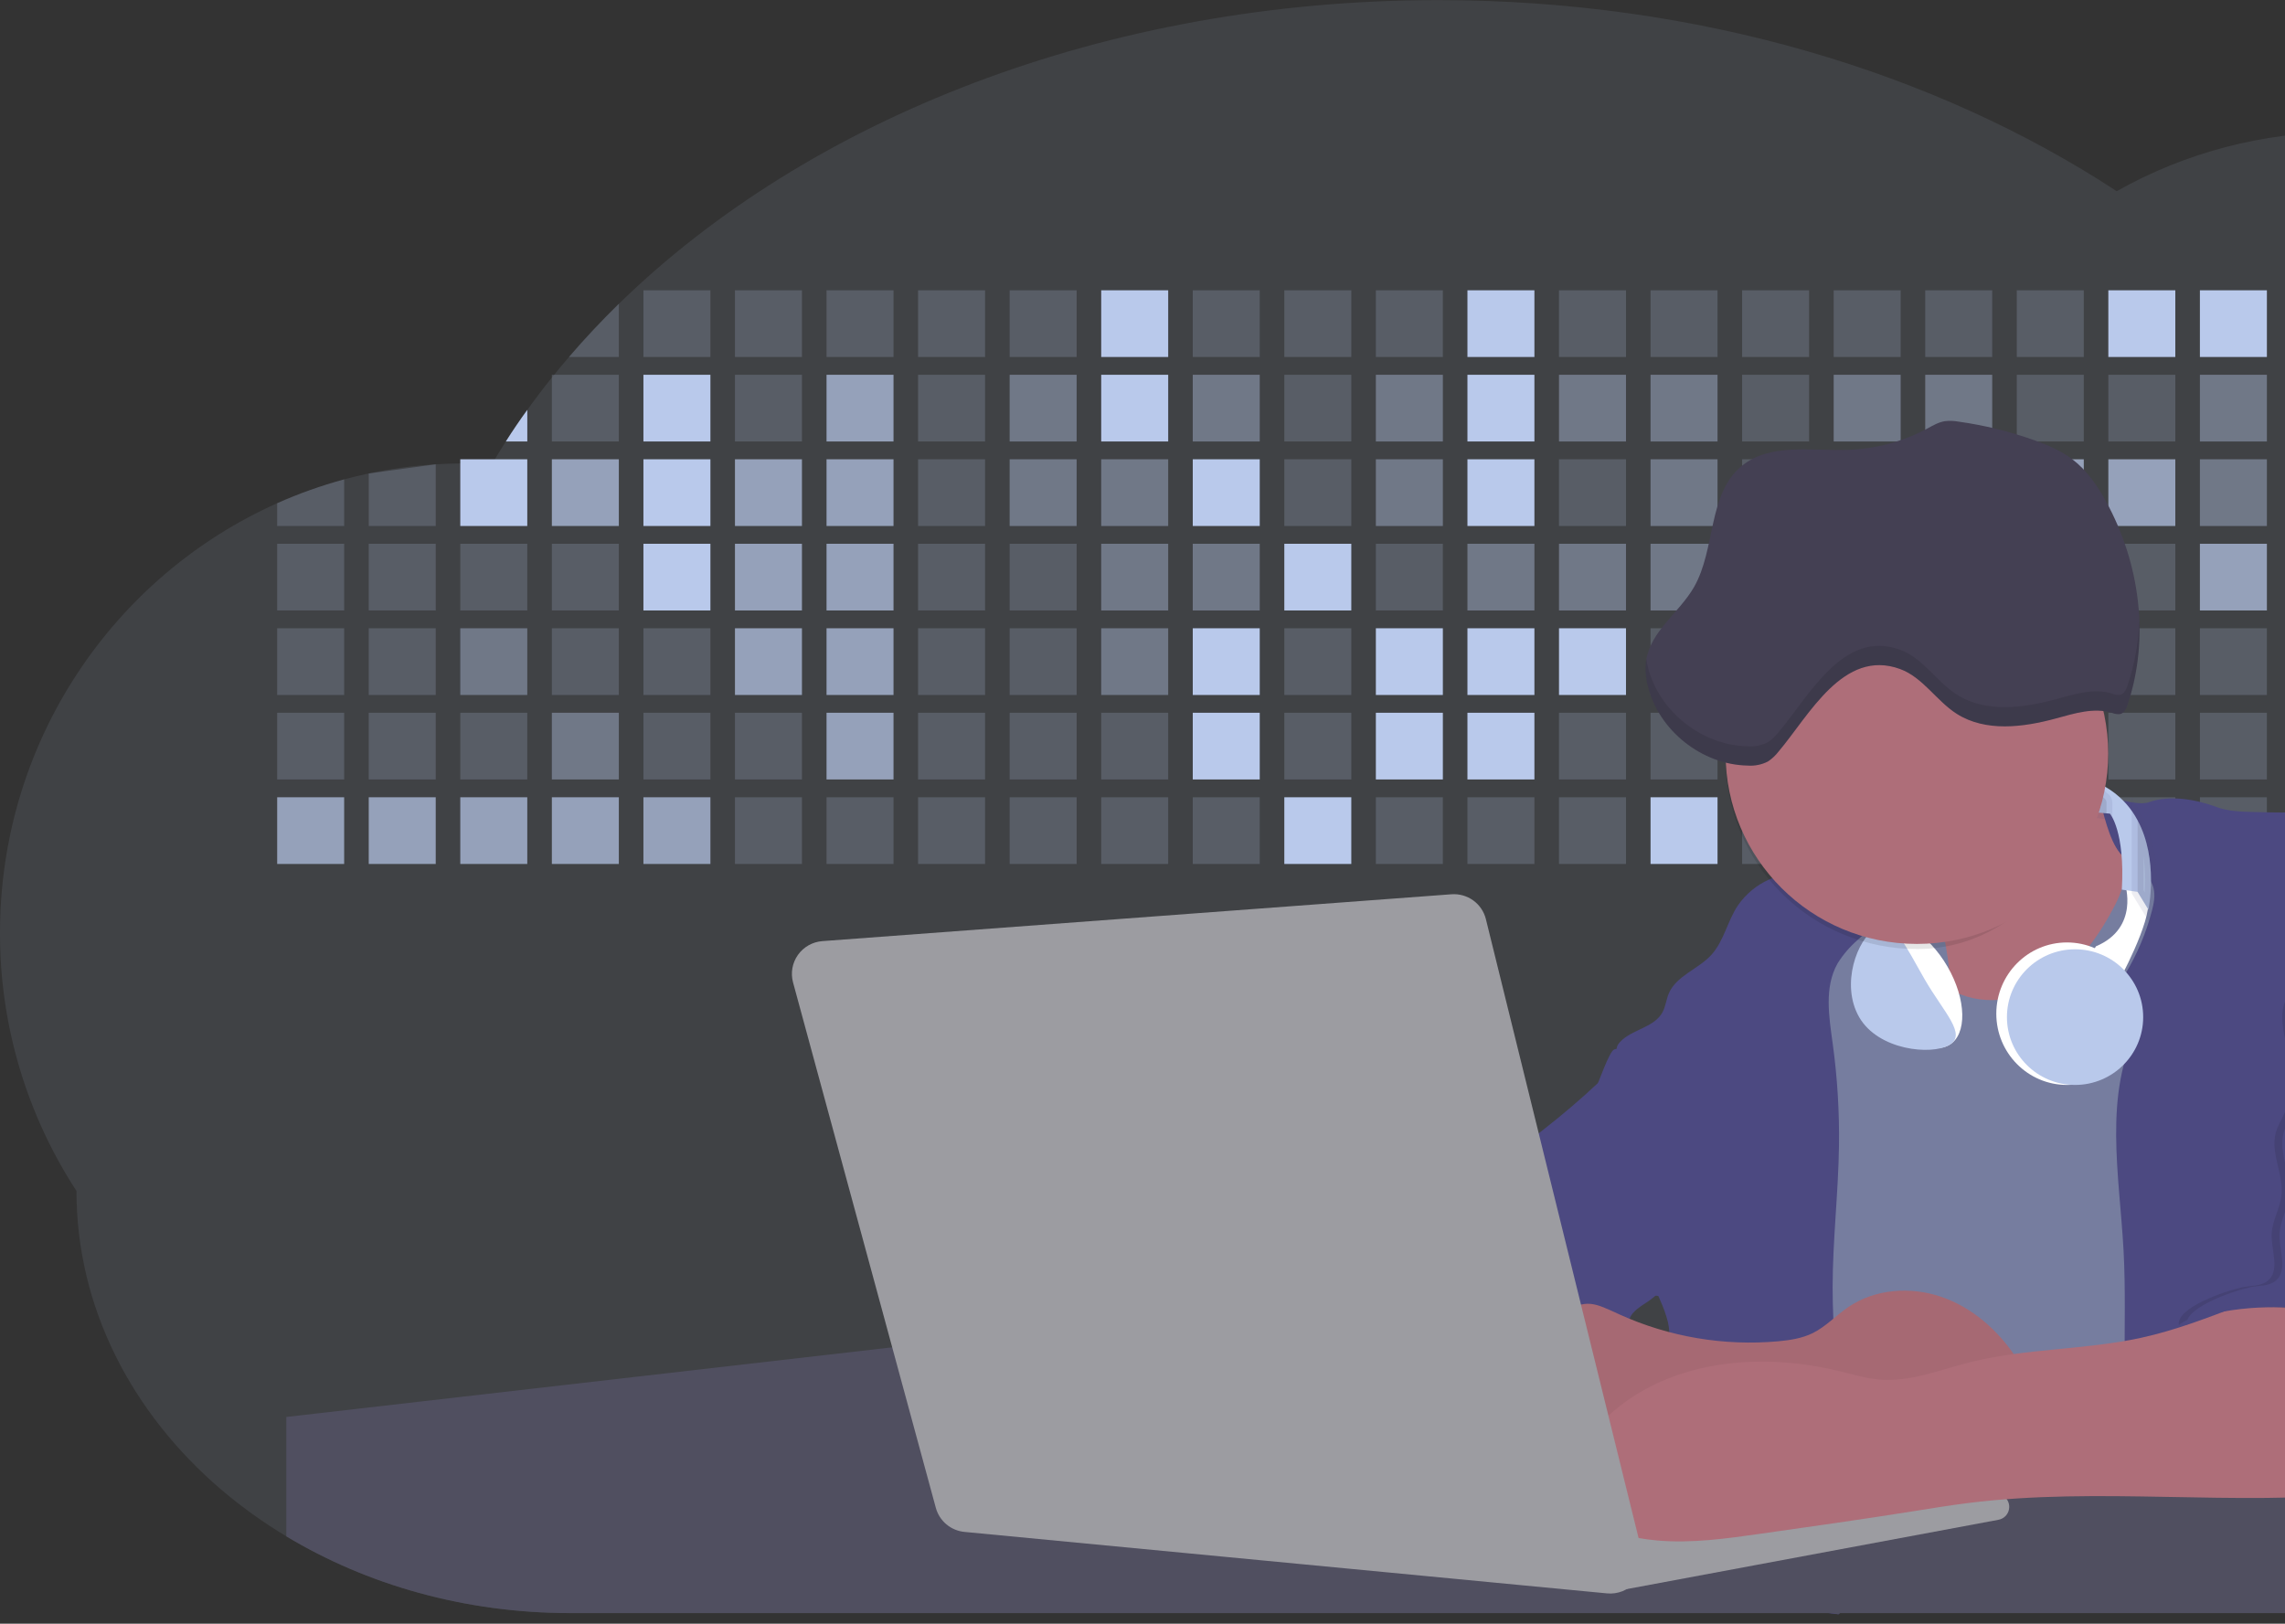 <svg width="197" height="140" viewBox="0 0 197 140" fill="none" xmlns="http://www.w3.org/2000/svg">
<rect x="0" y="0" width="197" height="140" fill="#333333" stroke="none"/>
<g clip-path="url(#clip0)">
<path opacity="0.1" d="M259 89.333C259.003 93.114 258.481 96.877 257.449 100.515C256.452 104.023 254.984 107.381 253.086 110.499C253.086 121.794 245.43 131.556 234.316 136.2C229.672 138.122 224.69 139.103 219.661 139.086H49.167C40.054 139.086 31.61 136.638 24.684 132.467C22.702 131.279 20.822 129.93 19.063 128.434C11.365 121.846 6.593 112.742 6.593 102.687C2.273 96.062 -0.018 88.329 -3.78561e-07 80.43C-3.78561e-07 63.89 9.823 49.669 23.896 43.39C25.765 42.556 27.696 41.869 29.672 41.334C30.371 41.144 31.077 40.974 31.791 40.824C33.694 40.42 35.624 40.157 37.566 40.035C38.268 39.991 38.974 39.967 39.683 39.961H40.073C40.856 39.961 41.632 39.987 42.404 40.033L42.658 39.604C42.969 39.087 43.287 38.575 43.613 38.069C44.202 37.146 44.819 36.237 45.465 35.341C46.142 34.395 46.847 33.465 47.582 32.55L47.77 32.324C48.187 31.807 48.612 31.296 49.047 30.791C50.405 29.215 51.839 27.685 53.349 26.203C69.674 10.268 95.25 0.01 124.003 0.01C146.376 0.01 166.826 6.221 182.491 16.484C188.425 13.14 195.129 11.385 201.948 11.391C224.076 11.391 242.02 29.511 242.02 51.862C242.017 53.276 241.941 54.69 241.794 56.096C247.128 59.856 251.475 64.839 254.47 70.624C257.465 76.408 259.018 82.825 259 89.333Z" fill="#B9C9EB"/>
<path opacity="0.2" d="M53.353 26.193V30.781H49.051C50.399 29.206 51.833 27.677 53.353 26.193Z" fill="#B9C9EB"/>
<path opacity="0.2" d="M61.248 25.03H55.472V30.781H61.248V25.03Z" fill="#B9C9EB"/>
<path opacity="0.2" d="M69.14 25.03H63.364V30.781H69.14V25.03Z" fill="#B9C9EB"/>
<path opacity="0.2" d="M77.034 25.03H71.259V30.781H77.034V25.03Z" fill="#B9C9EB"/>
<path opacity="0.2" d="M84.927 25.03H79.151V30.781H84.927V25.03Z" fill="#B9C9EB"/>
<path opacity="0.2" d="M92.821 25.03H87.046V30.781H92.821V25.03Z" fill="#B9C9EB"/>
<path d="M100.716 25.03H94.94V30.781H100.716V25.03Z" fill="#B9C9EB"/>
<path opacity="0.2" d="M108.608 25.03H102.833V30.781H108.608V25.03Z" fill="#B9C9EB"/>
<path opacity="0.2" d="M116.502 25.03H110.727V30.781H116.502V25.03Z" fill="#B9C9EB"/>
<path opacity="0.2" d="M124.395 25.03H118.619V30.781H124.395V25.03Z" fill="#B9C9EB"/>
<path d="M132.289 25.03H126.514V30.781H132.289V25.03Z" fill="#B9C9EB"/>
<path opacity="0.2" d="M140.184 25.03H134.408V30.781H140.184V25.03Z" fill="#B9C9EB"/>
<path opacity="0.2" d="M148.076 25.03H142.301V30.781H148.076V25.03Z" fill="#B9C9EB"/>
<path opacity="0.2" d="M155.971 25.03H150.195V30.781H155.971V25.03Z" fill="#B9C9EB"/>
<path opacity="0.2" d="M163.865 25.03H158.09V30.781H163.865V25.03Z" fill="#B9C9EB"/>
<path opacity="0.2" d="M171.757 25.03H165.982V30.781H171.757V25.03Z" fill="#B9C9EB"/>
<path opacity="0.2" d="M179.652 25.03H173.876V30.781H179.652V25.03Z" fill="#B9C9EB"/>
<path d="M187.544 25.03H181.769V30.781H187.544V25.03Z" fill="#B9C9EB"/>
<path d="M195.439 25.03H189.663V30.781H195.439V25.03Z" fill="#B9C9EB"/>
<path d="M45.461 35.338V38.066H43.609C44.197 37.137 44.815 36.228 45.461 35.338Z" fill="#B9C9EB"/>
<path opacity="0.2" d="M53.353 32.315H47.578V38.066H53.353V32.315Z" fill="#B9C9EB"/>
<path d="M61.248 32.315H55.472V38.066H61.248V32.315Z" fill="#B9C9EB"/>
<path opacity="0.2" d="M69.14 32.315H63.364V38.066H69.14V32.315Z" fill="#B9C9EB"/>
<path opacity="0.7" d="M77.034 32.315H71.259V38.066H77.034V32.315Z" fill="#B9C9EB"/>
<path opacity="0.2" d="M84.927 32.315H79.151V38.066H84.927V32.315Z" fill="#B9C9EB"/>
<path opacity="0.4" d="M92.821 32.315H87.046V38.066H92.821V32.315Z" fill="#B9C9EB"/>
<path d="M100.716 32.315H94.94V38.066H100.716V32.315Z" fill="#B9C9EB"/>
<path opacity="0.4" d="M108.608 32.315H102.833V38.066H108.608V32.315Z" fill="#B9C9EB"/>
<path opacity="0.2" d="M116.502 32.315H110.727V38.066H116.502V32.315Z" fill="#B9C9EB"/>
<path opacity="0.4" d="M124.395 32.315H118.619V38.066H124.395V32.315Z" fill="#B9C9EB"/>
<path d="M132.289 32.315H126.514V38.066H132.289V32.315Z" fill="#B9C9EB"/>
<path opacity="0.4" d="M140.184 32.315H134.408V38.066H140.184V32.315Z" fill="#B9C9EB"/>
<path opacity="0.4" d="M148.076 32.315H142.301V38.066H148.076V32.315Z" fill="#B9C9EB"/>
<path opacity="0.2" d="M155.971 32.315H150.195V38.066H155.971V32.315Z" fill="#B9C9EB"/>
<path opacity="0.4" d="M163.865 32.315H158.09V38.066H163.865V32.315Z" fill="#B9C9EB"/>
<path opacity="0.4" d="M171.757 32.315H165.982V38.066H171.757V32.315Z" fill="#B9C9EB"/>
<path opacity="0.2" d="M179.652 32.315H173.876V38.066H179.652V32.315Z" fill="#B9C9EB"/>
<path opacity="0.2" d="M187.544 32.315H181.769V38.066H187.544V32.315Z" fill="#B9C9EB"/>
<path opacity="0.4" d="M195.439 32.315H189.663V38.066H195.439V32.315Z" fill="#B9C9EB"/>
<path opacity="0.2" d="M29.672 41.333V45.353H23.896V43.389C25.765 42.556 27.696 41.868 29.672 41.333Z" fill="#B9C9EB"/>
<path opacity="0.2" d="M37.566 40.034V45.352H31.791V40.823L37.566 40.034Z" fill="#B9C9EB"/>
<path d="M45.459 39.601H39.683V45.353H45.459V39.601Z" fill="#B9C9EB"/>
<path opacity="0.7" d="M53.353 39.601H47.578V45.353H53.353V39.601Z" fill="#B9C9EB"/>
<path d="M61.248 39.601H55.472V45.353H61.248V39.601Z" fill="#B9C9EB"/>
<path opacity="0.7" d="M69.14 39.601H63.364V45.353H69.14V39.601Z" fill="#B9C9EB"/>
<path opacity="0.7" d="M77.034 39.601H71.259V45.353H77.034V39.601Z" fill="#B9C9EB"/>
<path opacity="0.2" d="M84.927 39.601H79.151V45.353H84.927V39.601Z" fill="#B9C9EB"/>
<path opacity="0.4" d="M92.821 39.601H87.046V45.353H92.821V39.601Z" fill="#B9C9EB"/>
<path opacity="0.4" d="M100.716 39.601H94.94V45.353H100.716V39.601Z" fill="#B9C9EB"/>
<path d="M108.608 39.601H102.833V45.353H108.608V39.601Z" fill="#B9C9EB"/>
<path opacity="0.2" d="M116.502 39.601H110.727V45.353H116.502V39.601Z" fill="#B9C9EB"/>
<path opacity="0.4" d="M124.395 39.601H118.619V45.353H124.395V39.601Z" fill="#B9C9EB"/>
<path d="M132.289 39.601H126.514V45.353H132.289V39.601Z" fill="#B9C9EB"/>
<path opacity="0.2" d="M140.184 39.601H134.408V45.353H140.184V39.601Z" fill="#B9C9EB"/>
<path opacity="0.4" d="M148.076 39.601H142.301V45.353H148.076V39.601Z" fill="#B9C9EB"/>
<path opacity="0.2" d="M155.971 39.601H150.195V45.353H155.971V39.601Z" fill="#B9C9EB"/>
<path d="M163.865 39.601H158.09V45.353H163.865V39.601Z" fill="#B9C9EB"/>
<path opacity="0.2" d="M171.757 39.601H165.982V45.353H171.757V39.601Z" fill="#B9C9EB"/>
<path opacity="0.7" d="M179.652 39.601H173.876V45.353H179.652V39.601Z" fill="#B9C9EB"/>
<path opacity="0.7" d="M187.544 39.601H181.769V45.353H187.544V39.601Z" fill="#B9C9EB"/>
<path opacity="0.4" d="M195.439 39.601H189.663V45.353H195.439V39.601Z" fill="#B9C9EB"/>
<path opacity="0.2" d="M29.672 46.886H23.896V52.637H29.672V46.886Z" fill="#B9C9EB"/>
<path opacity="0.2" d="M37.566 46.886H31.791V52.637H37.566V46.886Z" fill="#B9C9EB"/>
<path opacity="0.2" d="M45.459 46.886H39.683V52.637H45.459V46.886Z" fill="#B9C9EB"/>
<path opacity="0.2" d="M53.353 46.886H47.578V52.637H53.353V46.886Z" fill="#B9C9EB"/>
<path d="M61.248 46.886H55.472V52.637H61.248V46.886Z" fill="#B9C9EB"/>
<path opacity="0.7" d="M69.14 46.886H63.364V52.637H69.14V46.886Z" fill="#B9C9EB"/>
<path opacity="0.7" d="M77.034 46.886H71.259V52.637H77.034V46.886Z" fill="#B9C9EB"/>
<path opacity="0.2" d="M84.927 46.886H79.151V52.637H84.927V46.886Z" fill="#B9C9EB"/>
<path opacity="0.2" d="M92.821 46.886H87.046V52.637H92.821V46.886Z" fill="#B9C9EB"/>
<path opacity="0.4" d="M100.716 46.886H94.94V52.637H100.716V46.886Z" fill="#B9C9EB"/>
<path opacity="0.4" d="M108.608 46.886H102.833V52.637H108.608V46.886Z" fill="#B9C9EB"/>
<path d="M116.502 46.886H110.727V52.637H116.502V46.886Z" fill="#B9C9EB"/>
<path opacity="0.2" d="M124.395 46.886H118.619V52.637H124.395V46.886Z" fill="#B9C9EB"/>
<path opacity="0.4" d="M132.289 46.886H126.514V52.637H132.289V46.886Z" fill="#B9C9EB"/>
<path opacity="0.4" d="M140.184 46.886H134.408V52.637H140.184V46.886Z" fill="#B9C9EB"/>
<path opacity="0.4" d="M148.076 46.886H142.301V52.637H148.076V46.886Z" fill="#B9C9EB"/>
<path opacity="0.4" d="M155.971 46.886H150.195V52.637H155.971V46.886Z" fill="#B9C9EB"/>
<path opacity="0.2" d="M163.865 46.886H158.09V52.637H163.865V46.886Z" fill="#B9C9EB"/>
<path opacity="0.2" d="M171.757 46.886H165.982V52.637H171.757V46.886Z" fill="#B9C9EB"/>
<path opacity="0.2" d="M179.652 46.886H173.876V52.637H179.652V46.886Z" fill="#B9C9EB"/>
<path opacity="0.2" d="M187.544 46.886H181.769V52.637H187.544V46.886Z" fill="#B9C9EB"/>
<path opacity="0.7" d="M195.439 46.886H189.663V52.637H195.439V46.886Z" fill="#B9C9EB"/>
<path opacity="0.2" d="M29.672 54.172H23.896V59.924H29.672V54.172Z" fill="#B9C9EB"/>
<path opacity="0.2" d="M37.566 54.172H31.791V59.924H37.566V54.172Z" fill="#B9C9EB"/>
<path opacity="0.4" d="M45.459 54.172H39.683V59.924H45.459V54.172Z" fill="#B9C9EB"/>
<path opacity="0.2" d="M53.353 54.172H47.578V59.924H53.353V54.172Z" fill="#B9C9EB"/>
<path opacity="0.2" d="M61.248 54.172H55.472V59.924H61.248V54.172Z" fill="#B9C9EB"/>
<path opacity="0.7" d="M69.14 54.172H63.364V59.924H69.14V54.172Z" fill="#B9C9EB"/>
<path opacity="0.7" d="M77.034 54.172H71.259V59.924H77.034V54.172Z" fill="#B9C9EB"/>
<path opacity="0.2" d="M84.927 54.172H79.151V59.924H84.927V54.172Z" fill="#B9C9EB"/>
<path opacity="0.2" d="M92.821 54.172H87.046V59.924H92.821V54.172Z" fill="#B9C9EB"/>
<path opacity="0.4" d="M100.716 54.172H94.94V59.924H100.716V54.172Z" fill="#B9C9EB"/>
<path d="M108.608 54.172H102.833V59.924H108.608V54.172Z" fill="#B9C9EB"/>
<path opacity="0.2" d="M116.502 54.172H110.727V59.924H116.502V54.172Z" fill="#B9C9EB"/>
<path d="M124.395 54.172H118.619V59.924H124.395V54.172Z" fill="#B9C9EB"/>
<path d="M132.289 54.172H126.514V59.924H132.289V54.172Z" fill="#B9C9EB"/>
<path d="M140.184 54.172H134.408V59.924H140.184V54.172Z" fill="#B9C9EB"/>
<path opacity="0.2" d="M148.076 54.172H142.301V59.924H148.076V54.172Z" fill="#B9C9EB"/>
<path d="M155.971 54.172H150.195V59.924H155.971V54.172Z" fill="#B9C9EB"/>
<path opacity="0.2" d="M163.865 54.172H158.09V59.924H163.865V54.172Z" fill="#B9C9EB"/>
<path opacity="0.2" d="M171.757 54.172H165.982V59.924H171.757V54.172Z" fill="#B9C9EB"/>
<path opacity="0.2" d="M179.652 54.172H173.876V59.924H179.652V54.172Z" fill="#B9C9EB"/>
<path opacity="0.2" d="M187.544 54.172H181.769V59.924H187.544V54.172Z" fill="#B9C9EB"/>
<path opacity="0.2" d="M195.439 54.172H189.663V59.924H195.439V54.172Z" fill="#B9C9EB"/>
<path opacity="0.2" d="M29.672 61.457H23.896V67.208H29.672V61.457Z" fill="#B9C9EB"/>
<path opacity="0.2" d="M37.566 61.457H31.791V67.208H37.566V61.457Z" fill="#B9C9EB"/>
<path opacity="0.2" d="M45.459 61.457H39.683V67.208H45.459V61.457Z" fill="#B9C9EB"/>
<path opacity="0.4" d="M53.353 61.457H47.578V67.208H53.353V61.457Z" fill="#B9C9EB"/>
<path opacity="0.2" d="M61.248 61.457H55.472V67.208H61.248V61.457Z" fill="#B9C9EB"/>
<path opacity="0.2" d="M69.14 61.457H63.364V67.208H69.14V61.457Z" fill="#B9C9EB"/>
<path opacity="0.7" d="M77.034 61.457H71.259V67.208H77.034V61.457Z" fill="#B9C9EB"/>
<path opacity="0.2" d="M84.927 61.457H79.151V67.208H84.927V61.457Z" fill="#B9C9EB"/>
<path opacity="0.2" d="M92.821 61.457H87.046V67.208H92.821V61.457Z" fill="#B9C9EB"/>
<path opacity="0.2" d="M100.716 61.457H94.94V67.208H100.716V61.457Z" fill="#B9C9EB"/>
<path d="M108.608 61.457H102.833V67.208H108.608V61.457Z" fill="#B9C9EB"/>
<path opacity="0.2" d="M116.502 61.457H110.727V67.208H116.502V61.457Z" fill="#B9C9EB"/>
<path d="M124.395 61.457H118.619V67.208H124.395V61.457Z" fill="#B9C9EB"/>
<path d="M132.289 61.457H126.514V67.208H132.289V61.457Z" fill="#B9C9EB"/>
<path opacity="0.2" d="M140.184 61.457H134.408V67.208H140.184V61.457Z" fill="#B9C9EB"/>
<path opacity="0.2" d="M148.076 61.457H142.301V67.208H148.076V61.457Z" fill="#B9C9EB"/>
<path opacity="0.2" d="M155.971 61.457H150.195V67.208H155.971V61.457Z" fill="#B9C9EB"/>
<path opacity="0.2" d="M163.865 61.457H158.09V67.208H163.865V61.457Z" fill="#B9C9EB"/>
<path opacity="0.2" d="M171.757 61.457H165.982V67.208H171.757V61.457Z" fill="#B9C9EB"/>
<path opacity="0.2" d="M179.652 61.457H173.876V67.208H179.652V61.457Z" fill="#B9C9EB"/>
<path opacity="0.2" d="M187.544 61.457H181.769V67.208H187.544V61.457Z" fill="#B9C9EB"/>
<path opacity="0.2" d="M195.439 61.457H189.663V67.208H195.439V61.457Z" fill="#B9C9EB"/>
<path opacity="0.7" d="M29.672 68.743H23.896V74.495H29.672V68.743Z" fill="#B9C9EB"/>
<path opacity="0.7" d="M37.566 68.743H31.791V74.495H37.566V68.743Z" fill="#B9C9EB"/>
<path opacity="0.7" d="M45.459 68.743H39.683V74.495H45.459V68.743Z" fill="#B9C9EB"/>
<path opacity="0.7" d="M53.353 68.743H47.578V74.495H53.353V68.743Z" fill="#B9C9EB"/>
<path opacity="0.7" d="M61.248 68.743H55.472V74.495H61.248V68.743Z" fill="#B9C9EB"/>
<path opacity="0.2" d="M69.14 68.743H63.364V74.495H69.14V68.743Z" fill="#B9C9EB"/>
<path opacity="0.2" d="M77.034 68.743H71.259V74.495H77.034V68.743Z" fill="#B9C9EB"/>
<path opacity="0.2" d="M84.927 68.743H79.151V74.495H84.927V68.743Z" fill="#B9C9EB"/>
<path opacity="0.2" d="M92.821 68.743H87.046V74.495H92.821V68.743Z" fill="#B9C9EB"/>
<path opacity="0.2" d="M100.716 68.743H94.94V74.495H100.716V68.743Z" fill="#B9C9EB"/>
<path opacity="0.2" d="M108.608 68.743H102.833V74.495H108.608V68.743Z" fill="#B9C9EB"/>
<path d="M116.502 68.743H110.727V74.495H116.502V68.743Z" fill="#B9C9EB"/>
<path opacity="0.2" d="M124.395 68.743H118.619V74.495H124.395V68.743Z" fill="#B9C9EB"/>
<path opacity="0.2" d="M132.289 68.743H126.514V74.495H132.289V68.743Z" fill="#B9C9EB"/>
<path opacity="0.2" d="M140.184 68.743H134.408V74.495H140.184V68.743Z" fill="#B9C9EB"/>
<path d="M148.076 68.743H142.301V74.495H148.076V68.743Z" fill="#B9C9EB"/>
<path opacity="0.2" d="M155.971 68.743H150.195V74.495H155.971V68.743Z" fill="#B9C9EB"/>
<path opacity="0.2" d="M163.865 68.743H158.09V74.495H163.865V68.743Z" fill="#B9C9EB"/>
<path opacity="0.2" d="M171.757 68.743H165.982V74.495H171.757V68.743Z" fill="#B9C9EB"/>
<path opacity="0.2" d="M179.652 68.743H173.876V74.495H179.652V68.743Z" fill="#B9C9EB"/>
<path opacity="0.2" d="M187.544 68.743H181.769V74.495H187.544V68.743Z" fill="#B9C9EB"/>
<path opacity="0.2" d="M195.439 68.743H189.663V74.495H195.439V68.743Z" fill="#B9C9EB"/>
<path d="M166.294 89.903C170.654 89.903 174.189 86.383 174.189 82.041C174.189 77.699 170.654 74.179 166.294 74.179C161.934 74.179 158.4 77.699 158.4 82.041C158.4 86.383 161.934 89.903 166.294 89.903Z" fill="#767D9F"/>
<path d="M165.885 72.04C166.672 75.464 167.341 78.913 167.89 82.388C168.056 83.421 168.203 84.51 167.827 85.486C167.512 86.3 166.872 86.936 166.369 87.648C165.866 88.36 165.486 89.273 165.792 90.09C166.097 90.906 166.989 91.352 167.841 91.582C170.277 92.236 172.873 91.76 175.298 91.052C176.396 90.771 177.449 90.337 178.425 89.763C179.453 89.113 180.295 88.212 181.069 87.283C184.603 83.015 186.917 77.892 189.095 72.802C187.695 72.928 186.286 72.722 184.982 72.199C183.679 71.676 182.519 70.852 181.599 69.794C180.707 68.75 180.053 67.296 180.555 66.02C179.081 66.825 177.331 66.879 175.744 67.429C174.76 67.803 173.813 68.268 172.914 68.816C171.831 69.439 170.753 70.075 169.681 70.723C168.456 71.458 167.309 72.112 165.885 72.04Z" fill="#AE6E79"/>
<path d="M182.396 77.942C181.012 80.623 179.213 83.2 176.643 84.796C174.073 86.392 170.614 86.825 168.04 85.247C166.772 84.476 165.812 83.303 164.705 82.316C163.598 81.328 162.215 80.483 160.727 80.612C159.088 80.754 157.804 82.027 156.706 83.247C155.04 85.1 153.43 87.032 152.251 89.226C149.987 93.442 149.45 98.371 149.55 103.15C149.649 107.93 150.345 112.685 150.36 117.464C150.383 123.344 149.382 129.177 148.37 134.969C157.675 133.828 166.992 136.321 176.317 137.266C182.285 137.877 188.298 137.864 194.298 137.848C195.353 137.848 196.475 137.821 197.354 137.239C197.891 136.849 198.325 136.335 198.619 135.742C199.448 134.22 199.781 132.484 200.012 130.768C200.598 126.435 200.616 122.048 200.632 117.674C200.673 107.078 200.711 96.443 199.36 85.93C199.027 83.344 198.601 80.745 197.605 78.325C196.609 75.906 194.984 73.681 192.71 72.385C191.25 71.55 187.866 70.099 186.145 70.939C184.214 71.877 183.322 76.147 182.396 77.942Z" fill="#767D9F"/>
<path d="M183.084 107.864C182.733 101.326 181.305 94.349 184.345 88.545C185.092 87.12 182.412 85.341 183.24 83.962C184.251 82.279 185.018 80.463 185.518 78.567C185.69 77.915 185.828 77.225 185.665 76.571C185.364 75.379 184.18 74.668 183.175 73.942C182.065 73.14 181.495 70.694 181.137 69.37C180.779 68.047 183.983 69.641 185.271 69.17C187.06 68.518 189.333 68.928 191.117 69.589C192.113 69.954 193.195 69.986 194.257 70.013C196.319 70.067 198.389 70.119 200.435 69.866C201.354 69.751 202.276 69.578 203.2 69.63C205.556 69.763 207.605 71.368 209 73.266C210.394 75.165 211.282 77.376 212.425 79.432C213.378 81.146 214.515 82.765 215.328 84.548C216.048 86.126 216.503 87.822 216.953 89.508L218.115 93.834C218.318 94.453 218.414 95.102 218.4 95.753C218.341 96.445 218.033 97.09 217.721 97.706C216.539 99.987 215.123 102.139 213.494 104.129C211.051 107.111 208.085 109.801 206.634 113.372C206.068 114.763 205.753 116.242 205.466 117.717C204.307 123.614 203.483 129.572 202.998 135.562C200.353 134.343 197.58 133.419 194.73 132.809C193.309 132.506 191.873 132.28 190.428 132.132C189.163 132.002 187.53 132.25 186.326 131.907C184.311 131.337 184.089 127.944 183.784 126.167C183.295 123.337 183.197 120.458 183.179 117.6C183.156 114.349 183.258 111.104 183.084 107.864Z" fill="#4C4981"/>
<path d="M138.834 95.638C139.788 101.049 140.838 106.476 142.91 111.56C142.857 111.609 142.805 111.654 142.753 111.7C142.57 111.855 142.38 112.002 142.181 112.15C141.716 112.475 141.207 112.75 140.822 113.174C140.676 113.336 140.561 113.523 140.483 113.726C140.411 113.885 140.375 114.057 140.375 114.23C140.375 114.404 140.411 114.576 140.483 114.734C139.403 115.21 138.148 115.063 136.937 115.018C135.893 114.98 134.881 115.018 134.044 115.589C132.88 116.387 132.529 117.92 132.341 119.313C132.272 119.821 132.212 120.33 132.162 120.839C132.114 121.313 132.075 121.788 132.045 122.264C131.942 123.841 131.928 125.421 132.002 126.999C132.014 127.287 132.03 127.576 132.049 127.865C128.35 127.777 124.979 125.856 121.789 123.989C121.06 123.563 120.308 123.114 119.835 122.411C119.399 121.72 119.214 120.901 119.312 120.091C119.312 119.976 119.332 119.865 119.348 119.748C119.45 119.079 119.624 118.423 119.867 117.791C120.865 115.1 122.336 112.608 124.211 110.43C125.022 109.488 125.934 108.566 126.312 107.382C126.478 106.866 126.539 106.318 126.706 105.804C127.458 103.576 130.17 102.523 131.098 100.361C131.325 99.845 131.429 99.279 131.71 98.783C131.962 98.371 132.288 98.008 132.672 97.712C132.837 97.575 133.009 97.442 133.179 97.309C134.77 96.067 136.302 94.756 137.777 93.374C138.052 93.118 138.323 92.858 138.592 92.594C138.556 93.615 138.638 94.636 138.834 95.638Z" fill="#4C4981"/>
<path d="M161.649 79.635C161.323 79.978 160.969 80.3 160.623 80.621L160.53 80.704L160.163 81.042C159.498 81.614 158.922 82.282 158.454 83.024L158.416 83.087C157.261 85.145 157.689 87.68 158.01 90.017C158.409 92.931 158.588 95.87 158.547 98.81C158.488 102.868 158.008 106.9 157.999 110.953C157.999 111.873 158.019 112.791 158.06 113.711C158.126 115.205 158.239 116.698 158.375 118.19C158.522 119.827 158.699 121.462 158.864 123.096C158.995 124.361 159.12 125.624 159.224 126.886C159.276 127.54 159.326 128.192 159.366 128.845C159.414 129.612 159.453 130.381 159.475 131.147C159.491 131.634 159.5 132.119 159.5 132.606C159.5 132.883 159.5 133.158 159.5 133.433C159.5 133.961 159.486 134.487 159.457 135.012C159.427 135.686 159.381 136.363 159.319 137.041C159.249 137.778 159.124 138.583 158.604 139.101C158.572 139.133 158.538 139.162 158.504 139.191L157.77 139.101C152.714 138.498 147.609 138.408 142.534 138.831C142.645 138.069 142.747 137.309 142.846 136.545C142.891 136.184 142.937 135.821 142.98 135.458C143.03 135.043 143.077 134.628 143.122 134.213C143.174 133.763 143.222 133.312 143.267 132.861C143.385 131.699 143.488 130.536 143.577 129.373C143.709 127.676 143.808 125.976 143.876 124.273C143.91 123.46 143.935 122.646 143.953 121.831C143.979 120.821 143.991 119.811 143.99 118.799C143.99 117.816 143.981 116.832 143.965 115.846C143.965 115.521 143.951 115.196 143.924 114.874C143.904 114.584 143.864 114.295 143.804 114.01C143.636 113.354 143.408 112.714 143.125 112.099C143.075 111.981 143.027 111.873 142.98 111.749C142.953 111.688 142.928 111.625 142.903 111.564C144.207 110.408 145.135 108.859 146.027 107.335C147.474 104.879 148.954 102.316 149.197 99.48C149.439 96.644 148.024 93.458 145.303 92.592C144.562 92.367 143.779 92.304 143.016 92.171C142.296 92.044 140.795 91.758 139.962 91.244C139.509 91.707 139.056 92.162 138.603 92.608C138.631 91.927 138.798 91.259 139.095 90.644L139.416 90.66C139.39 90.588 139.378 90.511 139.38 90.435C139.38 90.193 139.548 89.921 139.905 89.618C140.972 88.717 142.649 88.516 143.322 87.296C143.602 86.789 143.65 86.185 143.876 85.653C144.526 84.135 146.392 83.576 147.515 82.363C148.637 81.15 148.918 79.432 149.826 78.08C150.504 77.092 151.445 76.311 152.543 75.825C152.633 75.782 152.726 75.739 152.819 75.701C154.698 74.901 156.93 74.718 158.877 74.723C159.634 74.723 161.594 74.745 162.554 75.126C162.71 75.182 162.852 75.268 162.973 75.381C163.996 76.49 162.405 78.833 161.649 79.635Z" fill="#4C4981"/>
<path d="M139.172 90.486C140.921 89.962 142.757 89.789 144.573 89.978C146.39 90.166 148.151 90.712 149.754 91.584C151.384 92.486 152.846 93.744 153.743 95.367C155.09 97.802 155.031 100.738 154.936 103.518C154.888 104.909 154.827 106.349 154.211 107.598C153.498 109.044 152.153 110.036 150.781 110.847C149.922 111.393 148.98 111.799 147.992 112.049C146.471 112.378 144.891 112.098 143.358 111.823C141.692 111.517 139.903 111.147 138.746 109.912C138.067 109.195 137.696 108.263 137.329 107.353C136.802 106.037 136.274 104.724 135.744 103.412C134.827 101.132 134.517 99.236 135.728 97.016C136.278 96.003 136.951 95.056 137.494 94.037C137.766 93.519 138.739 90.619 139.172 90.486Z" fill="#4C4981"/>
<path d="M234.323 129.461V136.202C229.678 138.123 224.697 139.104 219.668 139.088H158.61C158.579 139.119 158.545 139.149 158.511 139.178L157.777 139.088H49.167C40.054 139.088 31.61 136.639 24.684 132.468V122.176L76.919 116.172H76.96L107.379 118.738L115.25 119.415L119.339 119.759L127.802 120.474L132.156 120.842L138.495 121.378L139.387 121.453L143.956 121.838L150.154 122.345L158.871 123.08L173.401 124.309L183.623 125.173L200.408 126.591L203.6 126.859L203.944 126.888L204.243 126.913L208.459 127.269L213.086 127.662L213.623 127.707L234.323 129.461Z" fill="#504F60"/>
<path d="M172.968 129.213L107.508 118.087L104.97 130.868L134.977 134.446L144.216 135.598L169.631 130.613L172.968 129.213Z" fill="#9C9CA1"/>
<path d="M139.083 134.957L171.88 128.818C172.044 128.787 172.213 128.792 172.374 128.834C172.536 128.875 172.687 128.952 172.815 129.058C172.944 129.164 173.047 129.298 173.118 129.448C173.189 129.599 173.225 129.763 173.224 129.93C173.225 130.194 173.133 130.449 172.964 130.653C172.794 130.856 172.559 130.993 172.298 131.041L140.27 137.014L139.083 134.957Z" fill="#9C9CA1"/>
<path d="M153.31 115.652C154.331 115.557 155.366 115.397 156.285 114.946C157.417 114.385 158.298 113.417 159.346 112.705C161.651 111.127 164.734 110.915 167.376 111.821C170.019 112.728 172.224 114.669 173.768 116.986C174.793 118.531 175.563 120.501 174.839 122.206C174.59 122.727 174.277 123.214 173.906 123.658L172.018 126.115C171.659 126.632 171.227 127.094 170.736 127.488C170.03 128 169.151 128.21 168.287 128.336C165.989 128.669 163.65 128.48 161.334 128.633C157.356 128.897 153.471 130.173 149.484 130.13C147.193 130.106 144.931 129.646 142.692 129.186L132.783 127.157C131.058 126.805 129.108 126.291 128.296 124.733C127.931 124.032 127.863 123.22 127.82 122.431C127.702 120.258 127.82 117.841 129.332 116.274C130.754 114.804 133.002 114.34 134.7 113.253C136.779 111.92 137.465 112.351 139.656 113.352C143.932 115.28 148.636 116.073 153.31 115.652Z" fill="#AE6E79"/>
<path opacity="0.05" d="M153.31 115.652C154.331 115.557 155.366 115.397 156.285 114.946C157.417 114.385 158.298 113.417 159.346 112.705C161.651 111.127 164.734 110.915 167.376 111.821C170.019 112.728 172.224 114.669 173.768 116.986C174.793 118.531 175.563 120.501 174.839 122.206C174.59 122.727 174.277 123.214 173.906 123.658L172.018 126.115C171.659 126.632 171.227 127.094 170.736 127.488C170.03 128 169.151 128.21 168.287 128.336C165.989 128.669 163.65 128.48 161.334 128.633C157.356 128.897 153.471 130.173 149.484 130.13C147.193 130.106 144.931 129.646 142.692 129.186L132.783 127.157C131.058 126.805 129.108 126.291 128.296 124.733C127.931 124.032 127.863 123.22 127.82 122.431C127.702 120.258 127.82 117.841 129.332 116.274C130.754 114.804 133.002 114.34 134.7 113.253C136.779 111.92 137.465 112.351 139.656 113.352C143.932 115.28 148.636 116.073 153.31 115.652Z" fill="black"/>
<path d="M193.104 112.561C190.324 113.632 187.528 114.707 184.617 115.345C179.736 116.416 174.628 116.247 169.785 117.471C167.227 118.12 164.685 119.167 162.056 118.955C160.881 118.86 159.747 118.504 158.604 118.233C152.181 116.655 144.879 117.167 139.663 121.225C137.879 122.611 136.419 124.341 135.094 126.185C134.811 126.583 134.619 127.039 134.533 127.52C134.447 128 134.469 128.494 134.597 128.965C134.725 129.436 134.956 129.874 135.273 130.246C135.59 130.618 135.986 130.916 136.432 131.118C138.461 132.047 140.634 132.624 142.858 132.825C145.83 133.086 148.816 132.667 151.773 132.247C156.161 131.627 160.551 131.005 164.927 130.309C166.498 130.058 168.069 129.799 169.65 129.601C181.022 128.169 192.6 129.909 204.001 128.715C205.153 128.593 206.326 128.435 207.374 127.946C210.028 126.706 211.341 123.437 210.793 120.564C210.245 117.692 208.131 115.304 205.586 113.839C203.453 112.606 201.153 112.108 198.778 111.584C196.573 111.073 195.228 111.749 193.104 112.561Z" fill="#AE6E79"/>
<path opacity="0.1" d="M217.494 95.39C218.749 97.027 219.016 99.223 218.88 101.272C218.744 103.322 218.255 105.348 218.183 107.407C218.083 110.229 218.767 113.043 218.651 115.857C218.57 117.825 218.101 119.755 217.546 121.644C216.892 123.874 215.946 126.271 213.879 127.341C211.135 128.764 205.38 127.964 202.493 129.078C202.756 127.447 205.273 125.087 205.536 123.457C205.717 122.33 205.9 121.171 205.706 120.041C205.457 118.601 204.608 117.322 203.6 116.258C201.997 114.565 199.905 113.291 197.607 112.876C195.31 112.461 189.684 112.802 187.845 114.247C187.619 112.755 191.83 111.316 193.31 110.994C194.048 110.829 194.895 110.922 195.486 110.455C196.618 109.571 195.796 107.81 195.851 106.397C195.894 105.269 196.555 104.237 196.688 103.11C196.915 101.306 195.733 99.469 196.197 97.699C196.369 97.045 196.752 96.47 197.017 95.848C197.823 93.943 197.469 91.769 197.039 89.745C196.772 88.473 196.512 87.039 197.223 85.955C197.881 84.942 199.751 88.547 200.949 88.381C204.904 87.828 208.484 84.909 211.678 87.298C213.306 88.516 213.519 89.778 214.169 91.517C214.8 93.171 216.437 94.019 217.494 95.39Z" fill="black"/>
<path d="M218.174 95.39C219.428 97.027 219.695 99.223 219.559 101.272C219.423 103.322 218.934 105.348 218.862 107.407C218.762 110.23 219.446 113.043 219.33 115.857C219.249 117.825 218.78 119.755 218.226 121.644C217.571 123.874 216.625 126.271 214.558 127.342C211.814 128.764 206.059 127.964 203.172 129.078C203.435 127.448 205.953 125.087 206.215 123.457C206.396 122.33 206.58 121.171 206.385 120.041C206.136 118.601 205.287 117.322 204.279 116.258C202.677 114.565 200.585 113.291 198.287 112.876C195.989 112.462 190.363 112.802 188.524 114.247C188.298 112.755 192.509 111.316 193.99 110.994C194.728 110.829 195.574 110.922 196.165 110.455C197.297 109.571 196.475 107.81 196.53 106.397C196.573 105.27 197.234 104.237 197.368 103.11C197.594 101.306 196.412 99.469 196.876 97.699C197.048 97.045 197.431 96.47 197.696 95.848C198.502 93.943 198.149 91.769 197.718 89.745C197.451 88.473 197.191 87.039 197.902 85.955C198.561 84.942 199.849 84.559 201.046 84.39C205.056 83.85 209.119 84.894 212.366 87.299C213.994 88.516 214.207 89.778 214.857 91.517C215.479 93.172 217.116 94.019 218.174 95.39Z" fill="#4C4981"/>
<path d="M68.372 84.708L80.682 130.011C80.833 130.566 81.15 131.062 81.591 131.433C82.032 131.804 82.577 132.032 83.152 132.087L138.556 137.388C139.007 137.431 139.463 137.366 139.884 137.198C140.305 137.03 140.68 136.764 140.976 136.422C141.273 136.081 141.483 135.673 141.589 135.234C141.695 134.795 141.694 134.336 141.585 133.898L128.105 79.252C127.945 78.603 127.558 78.031 127.015 77.638C126.471 77.246 125.805 77.058 125.135 77.108L70.892 81.148C70.476 81.18 70.072 81.304 69.708 81.509C69.345 81.715 69.032 81.998 68.792 82.338C68.551 82.678 68.389 83.067 68.316 83.476C68.244 83.886 68.263 84.307 68.372 84.708Z" fill="#9C9CA1"/>
<path d="M178.201 93.548C181.564 93.548 184.291 90.797 184.291 87.404C184.291 84.011 181.564 81.261 178.201 81.261C174.837 81.261 172.11 84.011 172.11 87.404C172.11 90.797 174.837 93.548 178.201 93.548Z" fill="white"/>
<path d="M183.202 76.197C183.202 76.197 184.485 79.998 180.698 81.597L180.213 82.44L182.586 84.771C182.586 84.771 185.511 79.457 185.194 77.57C185.194 77.57 184.741 75.654 183.202 76.197Z" fill="white"/>
<path d="M178.9 93.548C182.144 93.548 184.773 90.93 184.773 87.7C184.773 84.47 182.144 81.851 178.9 81.851C175.657 81.851 173.027 84.47 173.027 87.7C173.027 90.93 175.657 93.548 178.9 93.548Z" fill="#B9C9EB"/>
<path d="M185.223 78.434L184.291 76.9L182.932 76.709C183.222 71.661 181.907 70.157 181.907 70.157L181.601 70.128L180.27 69.999L177.766 67.411V66.676C181.284 67.093 183.229 68.757 184.279 70.707C186.136 74.13 185.223 78.434 185.223 78.434Z" fill="#B9C9EB"/>
<path opacity="0.1" d="M181.612 69.199V70.128L180.281 69.999L177.777 67.411C177.777 67.411 181.651 68.275 181.612 69.199Z" fill="black" stroke="#4C4981" stroke-miterlimit="10"/>
<path opacity="0.1" d="M185.223 78.433L184.291 76.9V70.716C186.136 74.13 185.223 78.433 185.223 78.433Z" fill="black" stroke="#4C4981" stroke-miterlimit="10"/>
<path d="M168.048 90.104C169.611 89.205 169.543 86.176 167.898 83.338C166.252 80.5 163.652 78.927 162.089 79.826C160.527 80.724 160.594 83.753 162.239 86.591C163.885 89.43 166.486 91.002 168.048 90.104Z" fill="white"/>
<path d="M165.95 84.469C167.596 87.308 169.616 89.204 168.053 90.105C166.491 91.007 161.941 90.556 160.295 87.716C158.649 84.875 160.143 80.952 161.705 80.05C163.267 79.148 164.302 81.624 165.95 84.469Z" fill="#B9C9EB"/>
<path opacity="0.1" d="M180.605 64.02C180.605 73.09 174.372 81.831 165.264 81.831C160.89 81.831 156.695 80.101 153.602 77.021C150.509 73.94 148.771 69.763 148.771 65.407C148.771 61.051 150.509 56.873 153.602 53.793C156.695 50.713 160.89 48.982 165.264 48.982C174.372 48.991 180.605 54.948 180.605 64.02Z" fill="black"/>
<path d="M165.264 81.389C174.373 81.389 181.757 74.036 181.757 64.965C181.757 55.894 174.373 48.541 165.264 48.541C156.155 48.541 148.771 55.894 148.771 64.965C148.771 74.036 156.155 81.389 165.264 81.389Z" fill="#AE6E79"/>
<path d="M163.815 57.687C165.778 58.406 166.94 60.426 168.701 61.551C171.191 63.13 174.433 62.722 177.277 61.941C178.862 61.511 180.519 60.986 182.079 61.464C182.308 61.565 182.561 61.601 182.81 61.567C183.15 61.47 183.317 61.096 183.428 60.762C185.357 55.036 184.49 48.55 181.578 43.251C180.827 41.885 179.926 40.564 178.685 39.615C177.707 38.868 176.557 38.379 175.398 37.962C173.279 37.205 171.088 36.666 168.859 36.355C168.466 36.283 168.064 36.27 167.666 36.316C167.121 36.404 166.632 36.697 166.145 36.959C164.06 38.072 161.748 38.697 159.385 38.787C156.215 38.907 152.593 38.163 150.15 40.187C147.207 42.615 147.94 47.352 146.032 50.648C144.768 52.829 142.332 54.411 141.932 56.894C141.827 57.652 141.876 58.424 142.074 59.164C143.007 62.983 146.72 65.941 150.677 66.011C151.285 66.057 151.894 65.933 152.434 65.653C152.788 65.412 153.101 65.116 153.36 64.775C155.952 61.718 158.918 55.893 163.815 57.687Z" fill="#444053"/>
<path opacity="0.1" d="M183.428 59.101C183.317 59.434 183.15 59.809 182.81 59.906C182.561 59.939 182.308 59.903 182.079 59.802C180.519 59.324 178.853 59.849 177.279 60.28C174.433 61.06 171.185 61.477 168.703 59.89C166.94 58.763 165.78 56.734 163.815 56.026C158.918 54.222 155.952 60.057 153.353 63.114C153.094 63.454 152.782 63.75 152.427 63.991C151.887 64.271 151.278 64.396 150.671 64.349C146.727 64.28 143.011 61.322 142.067 57.502C142.015 57.277 141.97 57.051 141.936 56.826C141.936 56.846 141.936 56.864 141.925 56.885C141.82 57.643 141.869 58.415 142.067 59.155C143 62.974 146.715 65.932 150.671 66.002C151.278 66.048 151.887 65.924 152.427 65.644C152.782 65.403 153.094 65.107 153.353 64.766C155.952 61.709 158.918 55.884 163.815 57.678C165.78 58.397 166.94 60.417 168.703 61.542C171.194 63.121 174.433 62.713 177.279 61.933C178.864 61.502 180.519 60.977 182.079 61.455C182.308 61.556 182.561 61.592 182.81 61.558C183.15 61.461 183.317 61.087 183.428 60.753C184.206 58.41 184.55 55.946 184.442 53.48C184.376 55.392 184.034 57.285 183.428 59.101Z" fill="black"/>
</g>
<defs>
<clipPath id="clip0">
<rect width="259" height="139.178" fill="white"/>
</clipPath>
</defs>
</svg>
